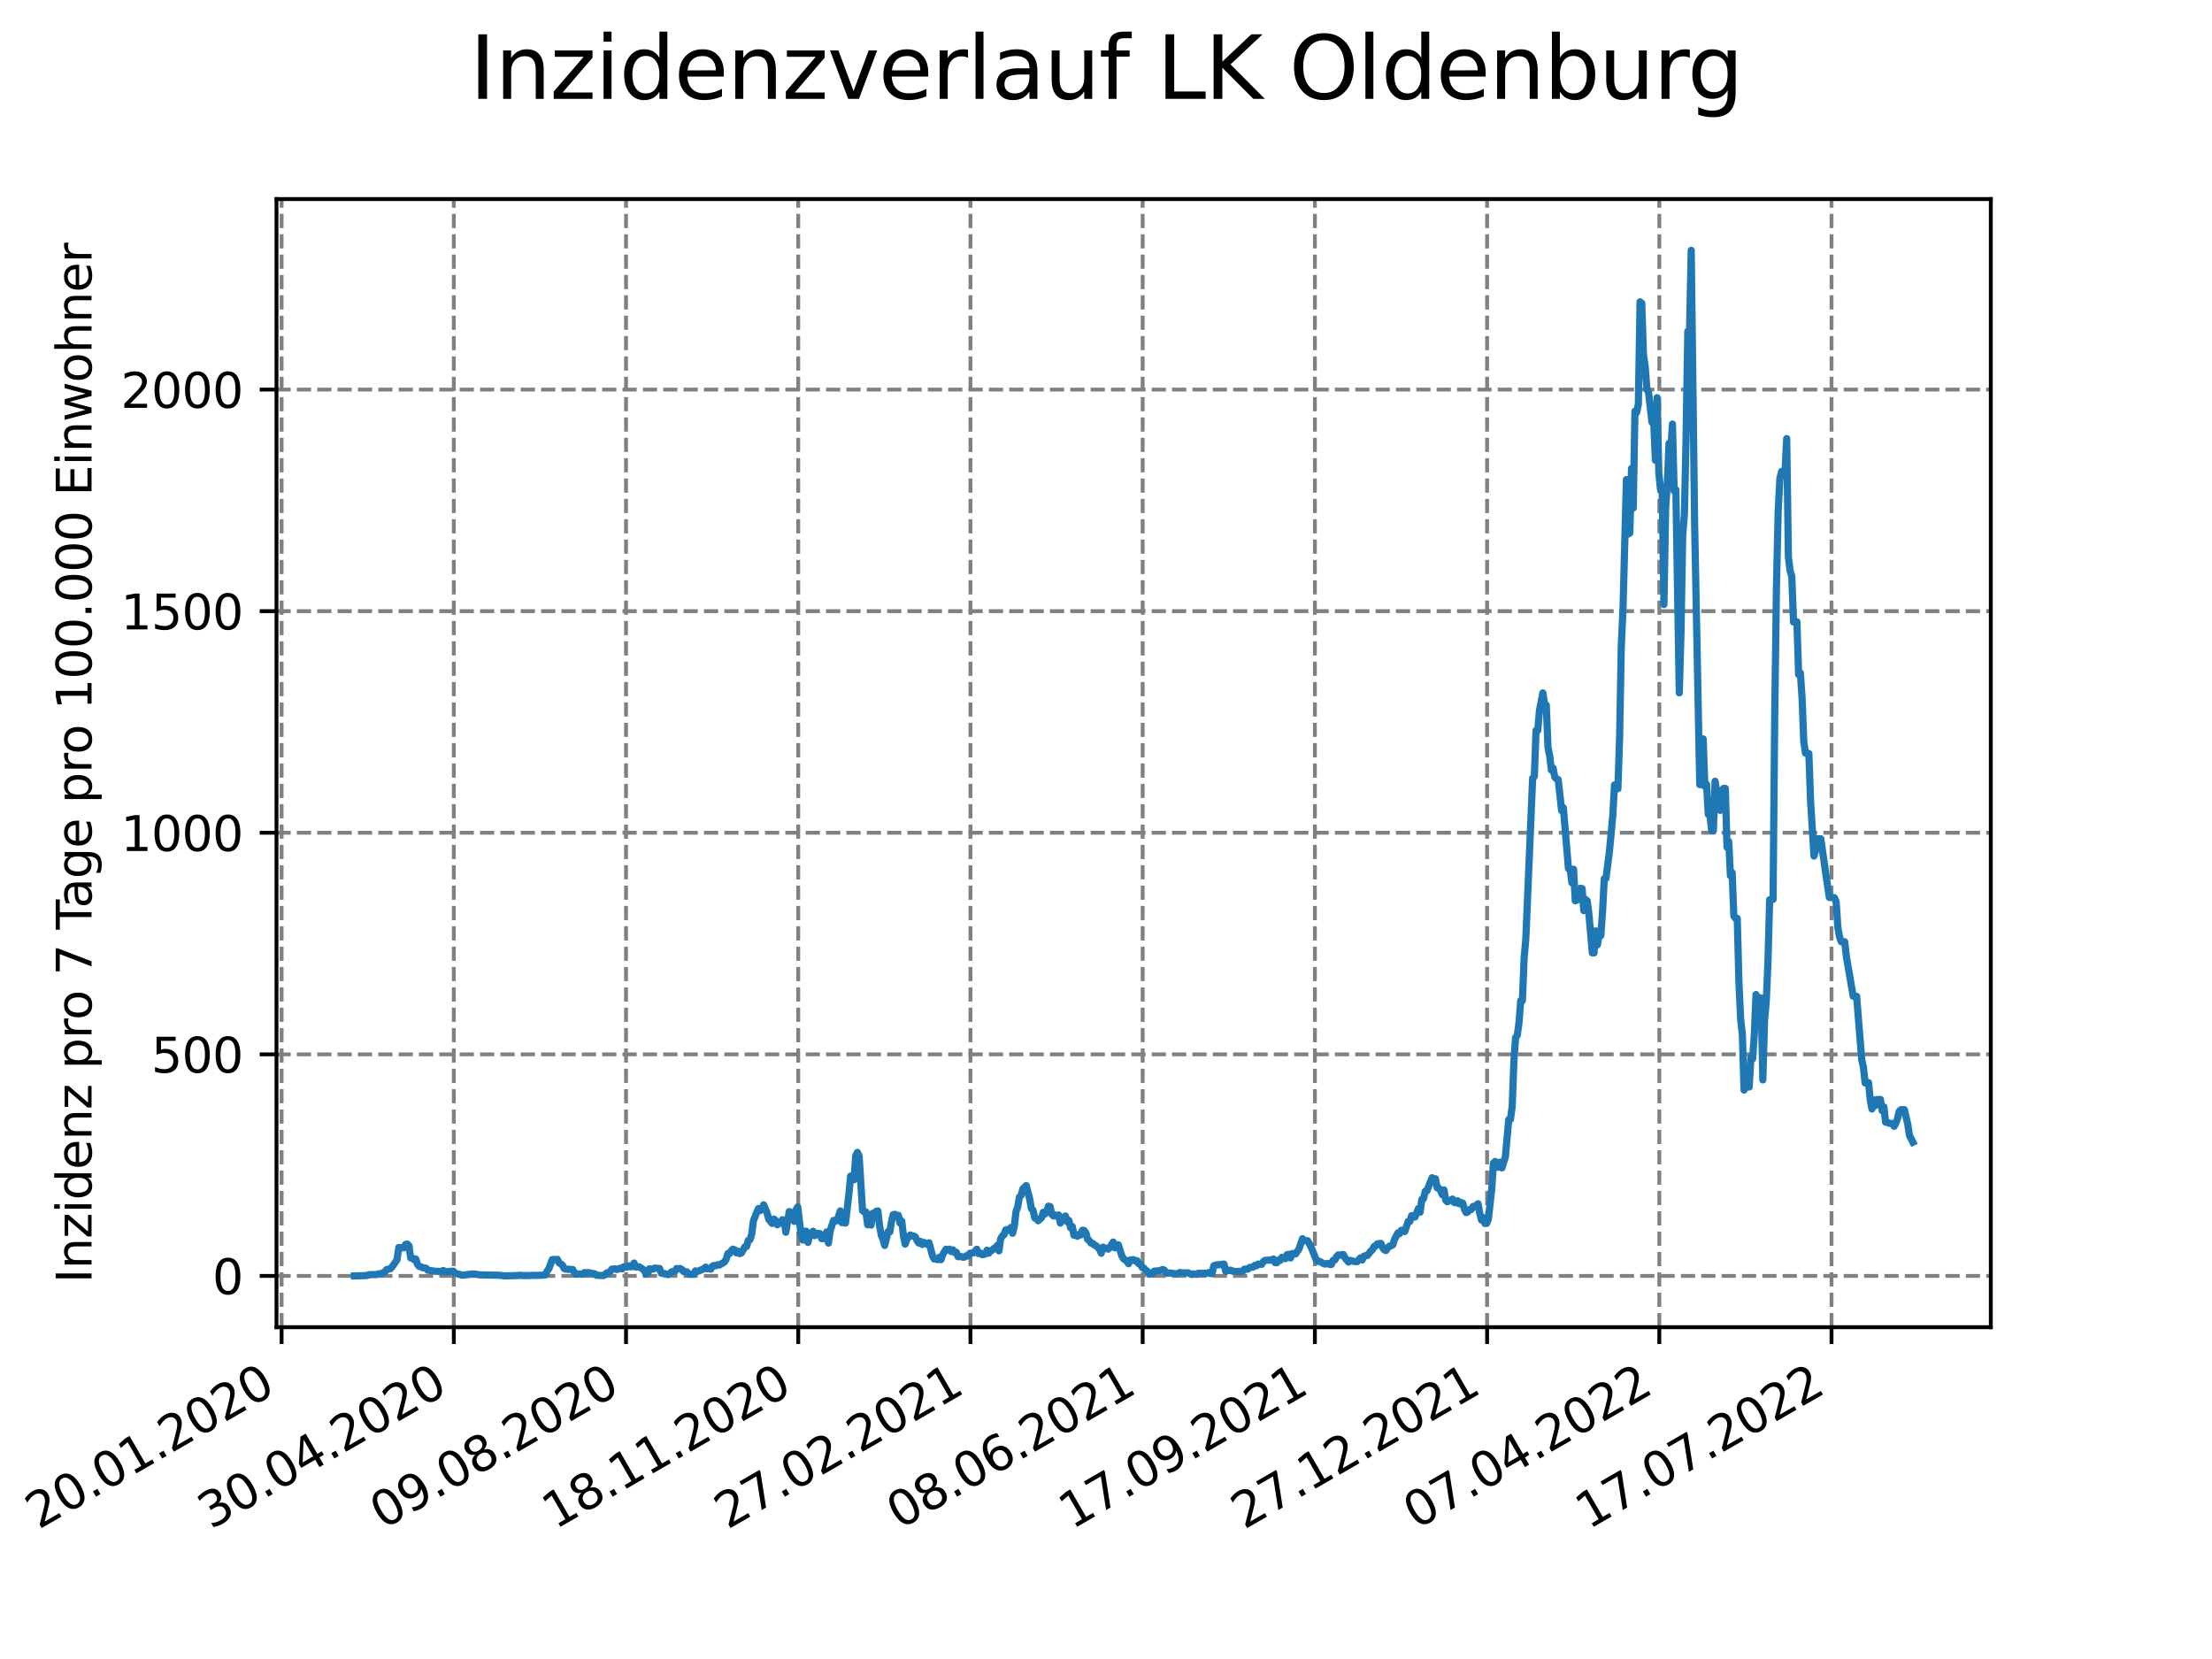 <?xml version="1.0" encoding="utf-8" standalone="no"?>
<!DOCTYPE svg PUBLIC "-//W3C//DTD SVG 1.1//EN"
  "http://www.w3.org/Graphics/SVG/1.1/DTD/svg11.dtd">
<svg xmlns:xlink="http://www.w3.org/1999/xlink" width="460.8pt" height="345.6pt" viewBox="0 0 460.8 345.6" xmlns="http://www.w3.org/2000/svg" version="1.1">
 <defs>
  <style type="text/css">*{stroke-linejoin: round; stroke-linecap: butt}</style>
 </defs>
 <g id="figure_1">
  <g id="patch_1">
   <path d="M 0 345.6 
L 460.8 345.6 
L 460.8 0 
L 0 0 
z
" style="fill: #ffffff"/>
  </g>
  <g id="axes_1">
   <g id="patch_2">
    <path d="M 57.6 276.48 
L 414.72 276.48 
L 414.72 41.472 
L 57.6 41.472 
z
" style="fill: #ffffff"/>
   </g>
   <g id="matplotlib.axis_1">
    <g id="xtick_1">
     <g id="line2d_1">
      <path d="M 58.663 276.48 
L 58.663 41.472 
" clip-path="url(#p2050a252dc)" style="fill: none; stroke-dasharray: 2.96,1.28; stroke-dashoffset: 0; stroke: #808080; stroke-width: 0.8"/>
     </g>
     <g id="line2d_2">
      <defs>
       <path id="m84d7cd50c3" d="M 0 0 
L 0 3.5 
" style="stroke: #000000; stroke-width: 0.8"/>
      </defs>
      <g>
       <use xlink:href="#m84d7cd50c3" x="58.663" y="276.48" style="stroke: #000000; stroke-width: 0.8"/>
      </g>
     </g>
     <g id="text_1">
      <!-- 20.01.2020 -->
      <g transform="translate(8.037 318.689)rotate(-30)scale(0.1 -0.1)">
       <defs>
        <path id="DejaVuSans-32" d="M 1228 531 
L 3431 531 
L 3431 0 
L 469 0 
L 469 531 
Q 828 903 1448 1529 
Q 2069 2156 2228 2338 
Q 2531 2678 2651 2914 
Q 2772 3150 2772 3378 
Q 2772 3750 2511 3984 
Q 2250 4219 1831 4219 
Q 1534 4219 1204 4116 
Q 875 4013 500 3803 
L 500 4441 
Q 881 4594 1212 4672 
Q 1544 4750 1819 4750 
Q 2544 4750 2975 4387 
Q 3406 4025 3406 3419 
Q 3406 3131 3298 2873 
Q 3191 2616 2906 2266 
Q 2828 2175 2409 1742 
Q 1991 1309 1228 531 
z
" transform="scale(0.016)"/>
        <path id="DejaVuSans-30" d="M 2034 4250 
Q 1547 4250 1301 3770 
Q 1056 3291 1056 2328 
Q 1056 1369 1301 889 
Q 1547 409 2034 409 
Q 2525 409 2770 889 
Q 3016 1369 3016 2328 
Q 3016 3291 2770 3770 
Q 2525 4250 2034 4250 
z
M 2034 4750 
Q 2819 4750 3233 4129 
Q 3647 3509 3647 2328 
Q 3647 1150 3233 529 
Q 2819 -91 2034 -91 
Q 1250 -91 836 529 
Q 422 1150 422 2328 
Q 422 3509 836 4129 
Q 1250 4750 2034 4750 
z
" transform="scale(0.016)"/>
        <path id="DejaVuSans-2e" d="M 684 794 
L 1344 794 
L 1344 0 
L 684 0 
L 684 794 
z
" transform="scale(0.016)"/>
        <path id="DejaVuSans-31" d="M 794 531 
L 1825 531 
L 1825 4091 
L 703 3866 
L 703 4441 
L 1819 4666 
L 2450 4666 
L 2450 531 
L 3481 531 
L 3481 0 
L 794 0 
L 794 531 
z
" transform="scale(0.016)"/>
       </defs>
       <use xlink:href="#DejaVuSans-32"/>
       <use xlink:href="#DejaVuSans-30" x="63.623"/>
       <use xlink:href="#DejaVuSans-2e" x="127.246"/>
       <use xlink:href="#DejaVuSans-30" x="159.033"/>
       <use xlink:href="#DejaVuSans-31" x="222.656"/>
       <use xlink:href="#DejaVuSans-2e" x="286.279"/>
       <use xlink:href="#DejaVuSans-32" x="318.066"/>
       <use xlink:href="#DejaVuSans-30" x="381.689"/>
       <use xlink:href="#DejaVuSans-32" x="445.312"/>
       <use xlink:href="#DejaVuSans-30" x="508.936"/>
      </g>
     </g>
    </g>
    <g id="xtick_2">
     <g id="line2d_3">
      <path d="M 94.538 276.48 
L 94.538 41.472 
" clip-path="url(#p2050a252dc)" style="fill: none; stroke-dasharray: 2.96,1.28; stroke-dashoffset: 0; stroke: #808080; stroke-width: 0.8"/>
     </g>
     <g id="line2d_4">
      <g>
       <use xlink:href="#m84d7cd50c3" x="94.538" y="276.48" style="stroke: #000000; stroke-width: 0.8"/>
      </g>
     </g>
     <g id="text_2">
      <!-- 30.04.2020 -->
      <g transform="translate(43.913 318.689)rotate(-30)scale(0.1 -0.1)">
       <defs>
        <path id="DejaVuSans-33" d="M 2597 2516 
Q 3050 2419 3304 2112 
Q 3559 1806 3559 1356 
Q 3559 666 3084 287 
Q 2609 -91 1734 -91 
Q 1441 -91 1130 -33 
Q 819 25 488 141 
L 488 750 
Q 750 597 1062 519 
Q 1375 441 1716 441 
Q 2309 441 2620 675 
Q 2931 909 2931 1356 
Q 2931 1769 2642 2001 
Q 2353 2234 1838 2234 
L 1294 2234 
L 1294 2753 
L 1863 2753 
Q 2328 2753 2575 2939 
Q 2822 3125 2822 3475 
Q 2822 3834 2567 4026 
Q 2313 4219 1838 4219 
Q 1578 4219 1281 4162 
Q 984 4106 628 3988 
L 628 4550 
Q 988 4650 1302 4700 
Q 1616 4750 1894 4750 
Q 2613 4750 3031 4423 
Q 3450 4097 3450 3541 
Q 3450 3153 3228 2886 
Q 3006 2619 2597 2516 
z
" transform="scale(0.016)"/>
        <path id="DejaVuSans-34" d="M 2419 4116 
L 825 1625 
L 2419 1625 
L 2419 4116 
z
M 2253 4666 
L 3047 4666 
L 3047 1625 
L 3713 1625 
L 3713 1100 
L 3047 1100 
L 3047 0 
L 2419 0 
L 2419 1100 
L 313 1100 
L 313 1709 
L 2253 4666 
z
" transform="scale(0.016)"/>
       </defs>
       <use xlink:href="#DejaVuSans-33"/>
       <use xlink:href="#DejaVuSans-30" x="63.623"/>
       <use xlink:href="#DejaVuSans-2e" x="127.246"/>
       <use xlink:href="#DejaVuSans-30" x="159.033"/>
       <use xlink:href="#DejaVuSans-34" x="222.656"/>
       <use xlink:href="#DejaVuSans-2e" x="286.279"/>
       <use xlink:href="#DejaVuSans-32" x="318.066"/>
       <use xlink:href="#DejaVuSans-30" x="381.689"/>
       <use xlink:href="#DejaVuSans-32" x="445.312"/>
       <use xlink:href="#DejaVuSans-30" x="508.936"/>
      </g>
     </g>
    </g>
    <g id="xtick_3">
     <g id="line2d_5">
      <path d="M 130.413 276.48 
L 130.413 41.472 
" clip-path="url(#p2050a252dc)" style="fill: none; stroke-dasharray: 2.96,1.28; stroke-dashoffset: 0; stroke: #808080; stroke-width: 0.8"/>
     </g>
     <g id="line2d_6">
      <g>
       <use xlink:href="#m84d7cd50c3" x="130.413" y="276.48" style="stroke: #000000; stroke-width: 0.8"/>
      </g>
     </g>
     <g id="text_3">
      <!-- 09.08.2020 -->
      <g transform="translate(79.788 318.689)rotate(-30)scale(0.1 -0.1)">
       <defs>
        <path id="DejaVuSans-39" d="M 703 97 
L 703 672 
Q 941 559 1184 500 
Q 1428 441 1663 441 
Q 2288 441 2617 861 
Q 2947 1281 2994 2138 
Q 2813 1869 2534 1725 
Q 2256 1581 1919 1581 
Q 1219 1581 811 2004 
Q 403 2428 403 3163 
Q 403 3881 828 4315 
Q 1253 4750 1959 4750 
Q 2769 4750 3195 4129 
Q 3622 3509 3622 2328 
Q 3622 1225 3098 567 
Q 2575 -91 1691 -91 
Q 1453 -91 1209 -44 
Q 966 3 703 97 
z
M 1959 2075 
Q 2384 2075 2632 2365 
Q 2881 2656 2881 3163 
Q 2881 3666 2632 3958 
Q 2384 4250 1959 4250 
Q 1534 4250 1286 3958 
Q 1038 3666 1038 3163 
Q 1038 2656 1286 2365 
Q 1534 2075 1959 2075 
z
" transform="scale(0.016)"/>
        <path id="DejaVuSans-38" d="M 2034 2216 
Q 1584 2216 1326 1975 
Q 1069 1734 1069 1313 
Q 1069 891 1326 650 
Q 1584 409 2034 409 
Q 2484 409 2743 651 
Q 3003 894 3003 1313 
Q 3003 1734 2745 1975 
Q 2488 2216 2034 2216 
z
M 1403 2484 
Q 997 2584 770 2862 
Q 544 3141 544 3541 
Q 544 4100 942 4425 
Q 1341 4750 2034 4750 
Q 2731 4750 3128 4425 
Q 3525 4100 3525 3541 
Q 3525 3141 3298 2862 
Q 3072 2584 2669 2484 
Q 3125 2378 3379 2068 
Q 3634 1759 3634 1313 
Q 3634 634 3220 271 
Q 2806 -91 2034 -91 
Q 1263 -91 848 271 
Q 434 634 434 1313 
Q 434 1759 690 2068 
Q 947 2378 1403 2484 
z
M 1172 3481 
Q 1172 3119 1398 2916 
Q 1625 2713 2034 2713 
Q 2441 2713 2670 2916 
Q 2900 3119 2900 3481 
Q 2900 3844 2670 4047 
Q 2441 4250 2034 4250 
Q 1625 4250 1398 4047 
Q 1172 3844 1172 3481 
z
" transform="scale(0.016)"/>
       </defs>
       <use xlink:href="#DejaVuSans-30"/>
       <use xlink:href="#DejaVuSans-39" x="63.623"/>
       <use xlink:href="#DejaVuSans-2e" x="127.246"/>
       <use xlink:href="#DejaVuSans-30" x="159.033"/>
       <use xlink:href="#DejaVuSans-38" x="222.656"/>
       <use xlink:href="#DejaVuSans-2e" x="286.279"/>
       <use xlink:href="#DejaVuSans-32" x="318.066"/>
       <use xlink:href="#DejaVuSans-30" x="381.689"/>
       <use xlink:href="#DejaVuSans-32" x="445.312"/>
       <use xlink:href="#DejaVuSans-30" x="508.936"/>
      </g>
     </g>
    </g>
    <g id="xtick_4">
     <g id="line2d_7">
      <path d="M 166.289 276.48 
L 166.289 41.472 
" clip-path="url(#p2050a252dc)" style="fill: none; stroke-dasharray: 2.96,1.28; stroke-dashoffset: 0; stroke: #808080; stroke-width: 0.8"/>
     </g>
     <g id="line2d_8">
      <g>
       <use xlink:href="#m84d7cd50c3" x="166.289" y="276.48" style="stroke: #000000; stroke-width: 0.8"/>
      </g>
     </g>
     <g id="text_4">
      <!-- 18.11.2020 -->
      <g transform="translate(115.664 318.689)rotate(-30)scale(0.1 -0.1)">
       <use xlink:href="#DejaVuSans-31"/>
       <use xlink:href="#DejaVuSans-38" x="63.623"/>
       <use xlink:href="#DejaVuSans-2e" x="127.246"/>
       <use xlink:href="#DejaVuSans-31" x="159.033"/>
       <use xlink:href="#DejaVuSans-31" x="222.656"/>
       <use xlink:href="#DejaVuSans-2e" x="286.279"/>
       <use xlink:href="#DejaVuSans-32" x="318.066"/>
       <use xlink:href="#DejaVuSans-30" x="381.689"/>
       <use xlink:href="#DejaVuSans-32" x="445.312"/>
       <use xlink:href="#DejaVuSans-30" x="508.936"/>
      </g>
     </g>
    </g>
    <g id="xtick_5">
     <g id="line2d_9">
      <path d="M 202.164 276.48 
L 202.164 41.472 
" clip-path="url(#p2050a252dc)" style="fill: none; stroke-dasharray: 2.96,1.28; stroke-dashoffset: 0; stroke: #808080; stroke-width: 0.8"/>
     </g>
     <g id="line2d_10">
      <g>
       <use xlink:href="#m84d7cd50c3" x="202.164" y="276.48" style="stroke: #000000; stroke-width: 0.8"/>
      </g>
     </g>
     <g id="text_5">
      <!-- 27.02.2021 -->
      <g transform="translate(151.539 318.689)rotate(-30)scale(0.1 -0.1)">
       <defs>
        <path id="DejaVuSans-37" d="M 525 4666 
L 3525 4666 
L 3525 4397 
L 1831 0 
L 1172 0 
L 2766 4134 
L 525 4134 
L 525 4666 
z
" transform="scale(0.016)"/>
       </defs>
       <use xlink:href="#DejaVuSans-32"/>
       <use xlink:href="#DejaVuSans-37" x="63.623"/>
       <use xlink:href="#DejaVuSans-2e" x="127.246"/>
       <use xlink:href="#DejaVuSans-30" x="159.033"/>
       <use xlink:href="#DejaVuSans-32" x="222.656"/>
       <use xlink:href="#DejaVuSans-2e" x="286.279"/>
       <use xlink:href="#DejaVuSans-32" x="318.066"/>
       <use xlink:href="#DejaVuSans-30" x="381.689"/>
       <use xlink:href="#DejaVuSans-32" x="445.312"/>
       <use xlink:href="#DejaVuSans-31" x="508.936"/>
      </g>
     </g>
    </g>
    <g id="xtick_6">
     <g id="line2d_11">
      <path d="M 238.04 276.48 
L 238.04 41.472 
" clip-path="url(#p2050a252dc)" style="fill: none; stroke-dasharray: 2.96,1.28; stroke-dashoffset: 0; stroke: #808080; stroke-width: 0.8"/>
     </g>
     <g id="line2d_12">
      <g>
       <use xlink:href="#m84d7cd50c3" x="238.04" y="276.48" style="stroke: #000000; stroke-width: 0.8"/>
      </g>
     </g>
     <g id="text_6">
      <!-- 08.06.2021 -->
      <g transform="translate(187.414 318.689)rotate(-30)scale(0.1 -0.1)">
       <defs>
        <path id="DejaVuSans-36" d="M 2113 2584 
Q 1688 2584 1439 2293 
Q 1191 2003 1191 1497 
Q 1191 994 1439 701 
Q 1688 409 2113 409 
Q 2538 409 2786 701 
Q 3034 994 3034 1497 
Q 3034 2003 2786 2293 
Q 2538 2584 2113 2584 
z
M 3366 4563 
L 3366 3988 
Q 3128 4100 2886 4159 
Q 2644 4219 2406 4219 
Q 1781 4219 1451 3797 
Q 1122 3375 1075 2522 
Q 1259 2794 1537 2939 
Q 1816 3084 2150 3084 
Q 2853 3084 3261 2657 
Q 3669 2231 3669 1497 
Q 3669 778 3244 343 
Q 2819 -91 2113 -91 
Q 1303 -91 875 529 
Q 447 1150 447 2328 
Q 447 3434 972 4092 
Q 1497 4750 2381 4750 
Q 2619 4750 2861 4703 
Q 3103 4656 3366 4563 
z
" transform="scale(0.016)"/>
       </defs>
       <use xlink:href="#DejaVuSans-30"/>
       <use xlink:href="#DejaVuSans-38" x="63.623"/>
       <use xlink:href="#DejaVuSans-2e" x="127.246"/>
       <use xlink:href="#DejaVuSans-30" x="159.033"/>
       <use xlink:href="#DejaVuSans-36" x="222.656"/>
       <use xlink:href="#DejaVuSans-2e" x="286.279"/>
       <use xlink:href="#DejaVuSans-32" x="318.066"/>
       <use xlink:href="#DejaVuSans-30" x="381.689"/>
       <use xlink:href="#DejaVuSans-32" x="445.312"/>
       <use xlink:href="#DejaVuSans-31" x="508.936"/>
      </g>
     </g>
    </g>
    <g id="xtick_7">
     <g id="line2d_13">
      <path d="M 273.915 276.48 
L 273.915 41.472 
" clip-path="url(#p2050a252dc)" style="fill: none; stroke-dasharray: 2.96,1.28; stroke-dashoffset: 0; stroke: #808080; stroke-width: 0.8"/>
     </g>
     <g id="line2d_14">
      <g>
       <use xlink:href="#m84d7cd50c3" x="273.915" y="276.48" style="stroke: #000000; stroke-width: 0.8"/>
      </g>
     </g>
     <g id="text_7">
      <!-- 17.09.2021 -->
      <g transform="translate(223.29 318.689)rotate(-30)scale(0.1 -0.1)">
       <use xlink:href="#DejaVuSans-31"/>
       <use xlink:href="#DejaVuSans-37" x="63.623"/>
       <use xlink:href="#DejaVuSans-2e" x="127.246"/>
       <use xlink:href="#DejaVuSans-30" x="159.033"/>
       <use xlink:href="#DejaVuSans-39" x="222.656"/>
       <use xlink:href="#DejaVuSans-2e" x="286.279"/>
       <use xlink:href="#DejaVuSans-32" x="318.066"/>
       <use xlink:href="#DejaVuSans-30" x="381.689"/>
       <use xlink:href="#DejaVuSans-32" x="445.312"/>
       <use xlink:href="#DejaVuSans-31" x="508.936"/>
      </g>
     </g>
    </g>
    <g id="xtick_8">
     <g id="line2d_15">
      <path d="M 309.79 276.48 
L 309.79 41.472 
" clip-path="url(#p2050a252dc)" style="fill: none; stroke-dasharray: 2.96,1.28; stroke-dashoffset: 0; stroke: #808080; stroke-width: 0.8"/>
     </g>
     <g id="line2d_16">
      <g>
       <use xlink:href="#m84d7cd50c3" x="309.79" y="276.48" style="stroke: #000000; stroke-width: 0.8"/>
      </g>
     </g>
     <g id="text_8">
      <!-- 27.12.2021 -->
      <g transform="translate(259.165 318.689)rotate(-30)scale(0.1 -0.1)">
       <use xlink:href="#DejaVuSans-32"/>
       <use xlink:href="#DejaVuSans-37" x="63.623"/>
       <use xlink:href="#DejaVuSans-2e" x="127.246"/>
       <use xlink:href="#DejaVuSans-31" x="159.033"/>
       <use xlink:href="#DejaVuSans-32" x="222.656"/>
       <use xlink:href="#DejaVuSans-2e" x="286.279"/>
       <use xlink:href="#DejaVuSans-32" x="318.066"/>
       <use xlink:href="#DejaVuSans-30" x="381.689"/>
       <use xlink:href="#DejaVuSans-32" x="445.312"/>
       <use xlink:href="#DejaVuSans-31" x="508.936"/>
      </g>
     </g>
    </g>
    <g id="xtick_9">
     <g id="line2d_17">
      <path d="M 345.666 276.48 
L 345.666 41.472 
" clip-path="url(#p2050a252dc)" style="fill: none; stroke-dasharray: 2.96,1.28; stroke-dashoffset: 0; stroke: #808080; stroke-width: 0.8"/>
     </g>
     <g id="line2d_18">
      <g>
       <use xlink:href="#m84d7cd50c3" x="345.666" y="276.48" style="stroke: #000000; stroke-width: 0.8"/>
      </g>
     </g>
     <g id="text_9">
      <!-- 07.04.2022 -->
      <g transform="translate(295.041 318.689)rotate(-30)scale(0.1 -0.1)">
       <use xlink:href="#DejaVuSans-30"/>
       <use xlink:href="#DejaVuSans-37" x="63.623"/>
       <use xlink:href="#DejaVuSans-2e" x="127.246"/>
       <use xlink:href="#DejaVuSans-30" x="159.033"/>
       <use xlink:href="#DejaVuSans-34" x="222.656"/>
       <use xlink:href="#DejaVuSans-2e" x="286.279"/>
       <use xlink:href="#DejaVuSans-32" x="318.066"/>
       <use xlink:href="#DejaVuSans-30" x="381.689"/>
       <use xlink:href="#DejaVuSans-32" x="445.312"/>
       <use xlink:href="#DejaVuSans-32" x="508.936"/>
      </g>
     </g>
    </g>
    <g id="xtick_10">
     <g id="line2d_19">
      <path d="M 381.541 276.48 
L 381.541 41.472 
" clip-path="url(#p2050a252dc)" style="fill: none; stroke-dasharray: 2.96,1.28; stroke-dashoffset: 0; stroke: #808080; stroke-width: 0.8"/>
     </g>
     <g id="line2d_20">
      <g>
       <use xlink:href="#m84d7cd50c3" x="381.541" y="276.48" style="stroke: #000000; stroke-width: 0.8"/>
      </g>
     </g>
     <g id="text_10">
      <!-- 17.07.2022 -->
      <g transform="translate(330.916 318.689)rotate(-30)scale(0.1 -0.1)">
       <use xlink:href="#DejaVuSans-31"/>
       <use xlink:href="#DejaVuSans-37" x="63.623"/>
       <use xlink:href="#DejaVuSans-2e" x="127.246"/>
       <use xlink:href="#DejaVuSans-30" x="159.033"/>
       <use xlink:href="#DejaVuSans-37" x="222.656"/>
       <use xlink:href="#DejaVuSans-2e" x="286.279"/>
       <use xlink:href="#DejaVuSans-32" x="318.066"/>
       <use xlink:href="#DejaVuSans-30" x="381.689"/>
       <use xlink:href="#DejaVuSans-32" x="445.312"/>
       <use xlink:href="#DejaVuSans-32" x="508.936"/>
      </g>
     </g>
    </g>
   </g>
   <g id="matplotlib.axis_2">
    <g id="ytick_1">
     <g id="line2d_21">
      <path d="M 57.6 265.798 
L 414.72 265.798 
" clip-path="url(#p2050a252dc)" style="fill: none; stroke-dasharray: 2.96,1.28; stroke-dashoffset: 0; stroke: #808080; stroke-width: 0.8"/>
     </g>
     <g id="line2d_22">
      <defs>
       <path id="m04fec3faa3" d="M 0 0 
L -3.5 0 
" style="stroke: #000000; stroke-width: 0.8"/>
      </defs>
      <g>
       <use xlink:href="#m04fec3faa3" x="57.6" y="265.798" style="stroke: #000000; stroke-width: 0.8"/>
      </g>
     </g>
     <g id="text_11">
      <!-- 0 -->
      <g transform="translate(44.237 269.597)scale(0.1 -0.1)">
       <use xlink:href="#DejaVuSans-30"/>
      </g>
     </g>
    </g>
    <g id="ytick_2">
     <g id="line2d_23">
      <path d="M 57.6 219.638 
L 414.72 219.638 
" clip-path="url(#p2050a252dc)" style="fill: none; stroke-dasharray: 2.96,1.28; stroke-dashoffset: 0; stroke: #808080; stroke-width: 0.8"/>
     </g>
     <g id="line2d_24">
      <g>
       <use xlink:href="#m04fec3faa3" x="57.6" y="219.638" style="stroke: #000000; stroke-width: 0.8"/>
      </g>
     </g>
     <g id="text_12">
      <!-- 500 -->
      <g transform="translate(31.512 223.437)scale(0.1 -0.1)">
       <defs>
        <path id="DejaVuSans-35" d="M 691 4666 
L 3169 4666 
L 3169 4134 
L 1269 4134 
L 1269 2991 
Q 1406 3038 1543 3061 
Q 1681 3084 1819 3084 
Q 2600 3084 3056 2656 
Q 3513 2228 3513 1497 
Q 3513 744 3044 326 
Q 2575 -91 1722 -91 
Q 1428 -91 1123 -41 
Q 819 9 494 109 
L 494 744 
Q 775 591 1075 516 
Q 1375 441 1709 441 
Q 2250 441 2565 725 
Q 2881 1009 2881 1497 
Q 2881 1984 2565 2268 
Q 2250 2553 1709 2553 
Q 1456 2553 1204 2497 
Q 953 2441 691 2322 
L 691 4666 
z
" transform="scale(0.016)"/>
       </defs>
       <use xlink:href="#DejaVuSans-35"/>
       <use xlink:href="#DejaVuSans-30" x="63.623"/>
       <use xlink:href="#DejaVuSans-30" x="127.246"/>
      </g>
     </g>
    </g>
    <g id="ytick_3">
     <g id="line2d_25">
      <path d="M 57.6 173.478 
L 414.72 173.478 
" clip-path="url(#p2050a252dc)" style="fill: none; stroke-dasharray: 2.96,1.28; stroke-dashoffset: 0; stroke: #808080; stroke-width: 0.8"/>
     </g>
     <g id="line2d_26">
      <g>
       <use xlink:href="#m04fec3faa3" x="57.6" y="173.478" style="stroke: #000000; stroke-width: 0.8"/>
      </g>
     </g>
     <g id="text_13">
      <!-- 1000 -->
      <g transform="translate(25.15 177.277)scale(0.1 -0.1)">
       <use xlink:href="#DejaVuSans-31"/>
       <use xlink:href="#DejaVuSans-30" x="63.623"/>
       <use xlink:href="#DejaVuSans-30" x="127.246"/>
       <use xlink:href="#DejaVuSans-30" x="190.869"/>
      </g>
     </g>
    </g>
    <g id="ytick_4">
     <g id="line2d_27">
      <path d="M 57.6 127.317 
L 414.72 127.317 
" clip-path="url(#p2050a252dc)" style="fill: none; stroke-dasharray: 2.96,1.28; stroke-dashoffset: 0; stroke: #808080; stroke-width: 0.8"/>
     </g>
     <g id="line2d_28">
      <g>
       <use xlink:href="#m04fec3faa3" x="57.6" y="127.317" style="stroke: #000000; stroke-width: 0.8"/>
      </g>
     </g>
     <g id="text_14">
      <!-- 1500 -->
      <g transform="translate(25.15 131.117)scale(0.1 -0.1)">
       <use xlink:href="#DejaVuSans-31"/>
       <use xlink:href="#DejaVuSans-35" x="63.623"/>
       <use xlink:href="#DejaVuSans-30" x="127.246"/>
       <use xlink:href="#DejaVuSans-30" x="190.869"/>
      </g>
     </g>
    </g>
    <g id="ytick_5">
     <g id="line2d_29">
      <path d="M 57.6 81.157 
L 414.72 81.157 
" clip-path="url(#p2050a252dc)" style="fill: none; stroke-dasharray: 2.96,1.28; stroke-dashoffset: 0; stroke: #808080; stroke-width: 0.8"/>
     </g>
     <g id="line2d_30">
      <g>
       <use xlink:href="#m04fec3faa3" x="57.6" y="81.157" style="stroke: #000000; stroke-width: 0.8"/>
      </g>
     </g>
     <g id="text_15">
      <!-- 2000 -->
      <g transform="translate(25.15 84.956)scale(0.1 -0.1)">
       <use xlink:href="#DejaVuSans-32"/>
       <use xlink:href="#DejaVuSans-30" x="63.623"/>
       <use xlink:href="#DejaVuSans-30" x="127.246"/>
       <use xlink:href="#DejaVuSans-30" x="190.869"/>
      </g>
     </g>
    </g>
    <g id="text_16">
     <!-- Inzidenz pro 7 Tage pro 100.000 Einwohner -->
     <g transform="translate(19.07 267.301)rotate(-90)scale(0.1 -0.1)">
      <defs>
       <path id="DejaVuSans-49" d="M 628 4666 
L 1259 4666 
L 1259 0 
L 628 0 
L 628 4666 
z
" transform="scale(0.016)"/>
       <path id="DejaVuSans-6e" d="M 3513 2113 
L 3513 0 
L 2938 0 
L 2938 2094 
Q 2938 2591 2744 2837 
Q 2550 3084 2163 3084 
Q 1697 3084 1428 2787 
Q 1159 2491 1159 1978 
L 1159 0 
L 581 0 
L 581 3500 
L 1159 3500 
L 1159 2956 
Q 1366 3272 1645 3428 
Q 1925 3584 2291 3584 
Q 2894 3584 3203 3211 
Q 3513 2838 3513 2113 
z
" transform="scale(0.016)"/>
       <path id="DejaVuSans-7a" d="M 353 3500 
L 3084 3500 
L 3084 2975 
L 922 459 
L 3084 459 
L 3084 0 
L 275 0 
L 275 525 
L 2438 3041 
L 353 3041 
L 353 3500 
z
" transform="scale(0.016)"/>
       <path id="DejaVuSans-69" d="M 603 3500 
L 1178 3500 
L 1178 0 
L 603 0 
L 603 3500 
z
M 603 4863 
L 1178 4863 
L 1178 4134 
L 603 4134 
L 603 4863 
z
" transform="scale(0.016)"/>
       <path id="DejaVuSans-64" d="M 2906 2969 
L 2906 4863 
L 3481 4863 
L 3481 0 
L 2906 0 
L 2906 525 
Q 2725 213 2448 61 
Q 2172 -91 1784 -91 
Q 1150 -91 751 415 
Q 353 922 353 1747 
Q 353 2572 751 3078 
Q 1150 3584 1784 3584 
Q 2172 3584 2448 3432 
Q 2725 3281 2906 2969 
z
M 947 1747 
Q 947 1113 1208 752 
Q 1469 391 1925 391 
Q 2381 391 2643 752 
Q 2906 1113 2906 1747 
Q 2906 2381 2643 2742 
Q 2381 3103 1925 3103 
Q 1469 3103 1208 2742 
Q 947 2381 947 1747 
z
" transform="scale(0.016)"/>
       <path id="DejaVuSans-65" d="M 3597 1894 
L 3597 1613 
L 953 1613 
Q 991 1019 1311 708 
Q 1631 397 2203 397 
Q 2534 397 2845 478 
Q 3156 559 3463 722 
L 3463 178 
Q 3153 47 2828 -22 
Q 2503 -91 2169 -91 
Q 1331 -91 842 396 
Q 353 884 353 1716 
Q 353 2575 817 3079 
Q 1281 3584 2069 3584 
Q 2775 3584 3186 3129 
Q 3597 2675 3597 1894 
z
M 3022 2063 
Q 3016 2534 2758 2815 
Q 2500 3097 2075 3097 
Q 1594 3097 1305 2825 
Q 1016 2553 972 2059 
L 3022 2063 
z
" transform="scale(0.016)"/>
       <path id="DejaVuSans-20" transform="scale(0.016)"/>
       <path id="DejaVuSans-70" d="M 1159 525 
L 1159 -1331 
L 581 -1331 
L 581 3500 
L 1159 3500 
L 1159 2969 
Q 1341 3281 1617 3432 
Q 1894 3584 2278 3584 
Q 2916 3584 3314 3078 
Q 3713 2572 3713 1747 
Q 3713 922 3314 415 
Q 2916 -91 2278 -91 
Q 1894 -91 1617 61 
Q 1341 213 1159 525 
z
M 3116 1747 
Q 3116 2381 2855 2742 
Q 2594 3103 2138 3103 
Q 1681 3103 1420 2742 
Q 1159 2381 1159 1747 
Q 1159 1113 1420 752 
Q 1681 391 2138 391 
Q 2594 391 2855 752 
Q 3116 1113 3116 1747 
z
" transform="scale(0.016)"/>
       <path id="DejaVuSans-72" d="M 2631 2963 
Q 2534 3019 2420 3045 
Q 2306 3072 2169 3072 
Q 1681 3072 1420 2755 
Q 1159 2438 1159 1844 
L 1159 0 
L 581 0 
L 581 3500 
L 1159 3500 
L 1159 2956 
Q 1341 3275 1631 3429 
Q 1922 3584 2338 3584 
Q 2397 3584 2469 3576 
Q 2541 3569 2628 3553 
L 2631 2963 
z
" transform="scale(0.016)"/>
       <path id="DejaVuSans-6f" d="M 1959 3097 
Q 1497 3097 1228 2736 
Q 959 2375 959 1747 
Q 959 1119 1226 758 
Q 1494 397 1959 397 
Q 2419 397 2687 759 
Q 2956 1122 2956 1747 
Q 2956 2369 2687 2733 
Q 2419 3097 1959 3097 
z
M 1959 3584 
Q 2709 3584 3137 3096 
Q 3566 2609 3566 1747 
Q 3566 888 3137 398 
Q 2709 -91 1959 -91 
Q 1206 -91 779 398 
Q 353 888 353 1747 
Q 353 2609 779 3096 
Q 1206 3584 1959 3584 
z
" transform="scale(0.016)"/>
       <path id="DejaVuSans-54" d="M -19 4666 
L 3928 4666 
L 3928 4134 
L 2272 4134 
L 2272 0 
L 1638 0 
L 1638 4134 
L -19 4134 
L -19 4666 
z
" transform="scale(0.016)"/>
       <path id="DejaVuSans-61" d="M 2194 1759 
Q 1497 1759 1228 1600 
Q 959 1441 959 1056 
Q 959 750 1161 570 
Q 1363 391 1709 391 
Q 2188 391 2477 730 
Q 2766 1069 2766 1631 
L 2766 1759 
L 2194 1759 
z
M 3341 1997 
L 3341 0 
L 2766 0 
L 2766 531 
Q 2569 213 2275 61 
Q 1981 -91 1556 -91 
Q 1019 -91 701 211 
Q 384 513 384 1019 
Q 384 1609 779 1909 
Q 1175 2209 1959 2209 
L 2766 2209 
L 2766 2266 
Q 2766 2663 2505 2880 
Q 2244 3097 1772 3097 
Q 1472 3097 1187 3025 
Q 903 2953 641 2809 
L 641 3341 
Q 956 3463 1253 3523 
Q 1550 3584 1831 3584 
Q 2591 3584 2966 3190 
Q 3341 2797 3341 1997 
z
" transform="scale(0.016)"/>
       <path id="DejaVuSans-67" d="M 2906 1791 
Q 2906 2416 2648 2759 
Q 2391 3103 1925 3103 
Q 1463 3103 1205 2759 
Q 947 2416 947 1791 
Q 947 1169 1205 825 
Q 1463 481 1925 481 
Q 2391 481 2648 825 
Q 2906 1169 2906 1791 
z
M 3481 434 
Q 3481 -459 3084 -895 
Q 2688 -1331 1869 -1331 
Q 1566 -1331 1297 -1286 
Q 1028 -1241 775 -1147 
L 775 -588 
Q 1028 -725 1275 -790 
Q 1522 -856 1778 -856 
Q 2344 -856 2625 -561 
Q 2906 -266 2906 331 
L 2906 616 
Q 2728 306 2450 153 
Q 2172 0 1784 0 
Q 1141 0 747 490 
Q 353 981 353 1791 
Q 353 2603 747 3093 
Q 1141 3584 1784 3584 
Q 2172 3584 2450 3431 
Q 2728 3278 2906 2969 
L 2906 3500 
L 3481 3500 
L 3481 434 
z
" transform="scale(0.016)"/>
       <path id="DejaVuSans-45" d="M 628 4666 
L 3578 4666 
L 3578 4134 
L 1259 4134 
L 1259 2753 
L 3481 2753 
L 3481 2222 
L 1259 2222 
L 1259 531 
L 3634 531 
L 3634 0 
L 628 0 
L 628 4666 
z
" transform="scale(0.016)"/>
       <path id="DejaVuSans-77" d="M 269 3500 
L 844 3500 
L 1563 769 
L 2278 3500 
L 2956 3500 
L 3675 769 
L 4391 3500 
L 4966 3500 
L 4050 0 
L 3372 0 
L 2619 2869 
L 1863 0 
L 1184 0 
L 269 3500 
z
" transform="scale(0.016)"/>
       <path id="DejaVuSans-68" d="M 3513 2113 
L 3513 0 
L 2938 0 
L 2938 2094 
Q 2938 2591 2744 2837 
Q 2550 3084 2163 3084 
Q 1697 3084 1428 2787 
Q 1159 2491 1159 1978 
L 1159 0 
L 581 0 
L 581 4863 
L 1159 4863 
L 1159 2956 
Q 1366 3272 1645 3428 
Q 1925 3584 2291 3584 
Q 2894 3584 3203 3211 
Q 3513 2838 3513 2113 
z
" transform="scale(0.016)"/>
      </defs>
      <use xlink:href="#DejaVuSans-49"/>
      <use xlink:href="#DejaVuSans-6e" x="29.492"/>
      <use xlink:href="#DejaVuSans-7a" x="92.871"/>
      <use xlink:href="#DejaVuSans-69" x="145.361"/>
      <use xlink:href="#DejaVuSans-64" x="173.145"/>
      <use xlink:href="#DejaVuSans-65" x="236.621"/>
      <use xlink:href="#DejaVuSans-6e" x="298.145"/>
      <use xlink:href="#DejaVuSans-7a" x="361.523"/>
      <use xlink:href="#DejaVuSans-20" x="414.014"/>
      <use xlink:href="#DejaVuSans-70" x="445.801"/>
      <use xlink:href="#DejaVuSans-72" x="509.277"/>
      <use xlink:href="#DejaVuSans-6f" x="548.141"/>
      <use xlink:href="#DejaVuSans-20" x="609.322"/>
      <use xlink:href="#DejaVuSans-37" x="641.109"/>
      <use xlink:href="#DejaVuSans-20" x="704.732"/>
      <use xlink:href="#DejaVuSans-54" x="736.52"/>
      <use xlink:href="#DejaVuSans-61" x="781.104"/>
      <use xlink:href="#DejaVuSans-67" x="842.383"/>
      <use xlink:href="#DejaVuSans-65" x="905.859"/>
      <use xlink:href="#DejaVuSans-20" x="967.383"/>
      <use xlink:href="#DejaVuSans-70" x="999.17"/>
      <use xlink:href="#DejaVuSans-72" x="1062.646"/>
      <use xlink:href="#DejaVuSans-6f" x="1101.51"/>
      <use xlink:href="#DejaVuSans-20" x="1162.691"/>
      <use xlink:href="#DejaVuSans-31" x="1194.479"/>
      <use xlink:href="#DejaVuSans-30" x="1258.102"/>
      <use xlink:href="#DejaVuSans-30" x="1321.725"/>
      <use xlink:href="#DejaVuSans-2e" x="1385.348"/>
      <use xlink:href="#DejaVuSans-30" x="1417.135"/>
      <use xlink:href="#DejaVuSans-30" x="1480.758"/>
      <use xlink:href="#DejaVuSans-30" x="1544.381"/>
      <use xlink:href="#DejaVuSans-20" x="1608.004"/>
      <use xlink:href="#DejaVuSans-45" x="1639.791"/>
      <use xlink:href="#DejaVuSans-69" x="1702.975"/>
      <use xlink:href="#DejaVuSans-6e" x="1730.758"/>
      <use xlink:href="#DejaVuSans-77" x="1794.137"/>
      <use xlink:href="#DejaVuSans-6f" x="1875.924"/>
      <use xlink:href="#DejaVuSans-68" x="1937.105"/>
      <use xlink:href="#DejaVuSans-6e" x="2000.484"/>
      <use xlink:href="#DejaVuSans-65" x="2063.863"/>
      <use xlink:href="#DejaVuSans-72" x="2125.387"/>
     </g>
    </g>
   </g>
   <g id="line2d_31">
    <path d="M 73.833 265.798 
L 76.319 265.727 
L 77.03 265.516 
L 78.45 265.516 
L 78.806 265.375 
L 79.516 265.304 
L 80.226 264.881 
L 80.582 264.458 
L 81.292 264.317 
L 81.647 263.964 
L 82.713 262.412 
L 83.068 259.873 
L 84.134 259.944 
L 84.489 259.238 
L 84.844 259.168 
L 85.199 259.52 
L 85.554 262.06 
L 85.91 262.06 
L 86.265 262.412 
L 86.62 262.271 
L 86.975 263.4 
L 87.33 263.823 
L 87.686 263.893 
L 88.041 264.105 
L 88.751 264.176 
L 89.106 264.599 
L 90.527 264.81 
L 91.948 264.881 
L 92.303 264.669 
L 93.014 264.951 
L 94.079 264.81 
L 94.434 264.81 
L 94.79 265.234 
L 95.855 265.516 
L 96.21 265.657 
L 96.921 265.586 
L 98.342 265.375 
L 99.052 265.445 
L 100.118 265.586 
L 104.025 265.657 
L 105.09 265.798 
L 107.577 265.727 
L 108.287 265.657 
L 108.998 265.727 
L 112.905 265.657 
L 113.615 265.586 
L 113.971 264.81 
L 114.326 264.317 
L 115.036 262.412 
L 115.391 262.342 
L 115.747 262.412 
L 116.102 262.342 
L 116.457 263.047 
L 117.167 263.541 
L 117.523 264.246 
L 117.878 264.387 
L 119.299 264.458 
L 119.654 265.092 
L 120.009 265.445 
L 120.719 265.375 
L 121.075 265.445 
L 121.43 265.375 
L 121.785 265.092 
L 122.14 265.163 
L 122.495 265.092 
L 123.916 265.375 
L 124.271 265.657 
L 125.692 265.727 
L 126.047 265.516 
L 126.403 265.163 
L 126.758 265.163 
L 127.113 264.881 
L 127.468 264.387 
L 128.179 264.317 
L 128.534 264.458 
L 129.244 264.176 
L 129.599 264.317 
L 129.955 263.893 
L 130.665 263.964 
L 131.02 263.682 
L 131.375 263.893 
L 131.731 263.823 
L 132.086 263.118 
L 132.441 263.964 
L 133.151 263.893 
L 134.217 264.599 
L 134.572 265.445 
L 134.927 265.304 
L 135.283 264.317 
L 135.993 264.387 
L 136.348 264.176 
L 137.414 264.246 
L 137.769 265.234 
L 138.479 265.304 
L 139.19 265.516 
L 139.545 265.304 
L 139.9 264.951 
L 140.611 264.81 
L 140.966 264.246 
L 141.321 264.317 
L 141.676 264.246 
L 142.031 264.458 
L 142.387 264.881 
L 143.097 264.951 
L 143.452 265.445 
L 144.518 265.445 
L 144.873 264.74 
L 145.228 264.881 
L 146.649 264.317 
L 147.004 263.964 
L 147.36 264.317 
L 147.715 264.246 
L 148.07 264.387 
L 148.425 263.752 
L 148.78 263.611 
L 149.136 263.682 
L 149.491 263.47 
L 149.846 263.541 
L 150.912 262.906 
L 151.267 262.342 
L 151.622 261.143 
L 151.977 261.143 
L 152.332 260.578 
L 152.688 260.226 
L 153.043 260.367 
L 153.398 261.002 
L 153.753 260.649 
L 154.108 261.143 
L 154.464 261.002 
L 155.174 259.732 
L 155.529 259.661 
L 155.884 258.392 
L 156.24 258.251 
L 156.595 257.122 
L 156.95 254.301 
L 157.66 252.538 
L 158.016 251.762 
L 158.371 252.185 
L 158.726 251.832 
L 159.081 250.986 
L 159.792 252.679 
L 160.147 254.019 
L 160.857 254.865 
L 161.212 253.948 
L 161.568 254.23 
L 161.923 255.147 
L 162.278 254.865 
L 162.633 254.795 
L 162.988 254.089 
L 163.344 254.23 
L 163.699 256.699 
L 164.409 252.397 
L 164.764 252.538 
L 165.12 253.314 
L 165.475 254.442 
L 165.83 252.044 
L 166.185 251.409 
L 166.896 257.404 
L 167.251 258.321 
L 167.606 256.487 
L 167.961 256.487 
L 168.316 258.815 
L 168.672 257.334 
L 169.027 257.193 
L 169.382 256.487 
L 169.737 257.404 
L 170.092 256.911 
L 170.803 256.981 
L 171.158 258.039 
L 171.513 258.039 
L 171.868 257.687 
L 172.224 256.629 
L 172.579 258.956 
L 172.934 256.417 
L 173.644 254.23 
L 174 254.372 
L 174.355 254.301 
L 175.065 252.256 
L 175.42 254.724 
L 175.776 254.301 
L 176.131 254.795 
L 176.841 248.799 
L 177.196 244.991 
L 177.552 245.696 
L 177.907 245.767 
L 178.262 240.759 
L 178.617 240.053 
L 178.972 240.829 
L 179.683 252.185 
L 180.038 252.467 
L 180.393 252.467 
L 180.749 255.147 
L 181.104 253.878 
L 181.459 255.218 
L 181.814 252.749 
L 182.169 252.749 
L 182.525 252.326 
L 182.88 252.256 
L 183.235 255.43 
L 183.59 257.334 
L 183.945 258.18 
L 184.301 259.45 
L 185.011 256.558 
L 185.366 256.629 
L 185.721 254.442 
L 186.077 253.031 
L 186.432 252.961 
L 186.787 253.384 
L 187.142 253.172 
L 187.497 254.795 
L 187.853 254.372 
L 188.208 257.404 
L 188.563 259.168 
L 188.918 258.18 
L 189.629 257.263 
L 189.984 257.475 
L 190.339 257.475 
L 190.694 257.687 
L 191.049 258.462 
L 191.405 258.956 
L 191.76 258.603 
L 192.115 259.238 
L 192.47 258.815 
L 193.181 259.238 
L 193.536 258.886 
L 194.246 261.566 
L 194.601 262.271 
L 194.957 262.201 
L 195.312 262.412 
L 195.667 261.919 
L 196.022 262.412 
L 196.377 261.354 
L 197.088 260.226 
L 197.443 260.367 
L 197.798 260.226 
L 198.153 260.719 
L 198.509 260.367 
L 198.864 260.931 
L 199.219 260.861 
L 199.574 261.777 
L 200.285 261.777 
L 200.64 261.919 
L 200.995 261.848 
L 201.35 261.566 
L 201.705 261.636 
L 202.061 261.072 
L 202.771 261.002 
L 203.481 260.226 
L 203.837 261.143 
L 204.192 261.002 
L 204.547 261.354 
L 204.902 261.354 
L 205.257 261.213 
L 205.613 260.437 
L 205.968 261.072 
L 206.323 260.649 
L 206.678 260.437 
L 207.033 260.085 
L 207.389 260.014 
L 207.744 259.45 
L 208.099 260.578 
L 208.454 258.039 
L 208.809 257.475 
L 209.165 257.193 
L 209.52 256.205 
L 209.875 256.135 
L 210.23 256.276 
L 210.585 255.712 
L 210.941 256.911 
L 211.296 255.43 
L 211.651 252.397 
L 212.006 251.409 
L 212.361 249.364 
L 212.717 249.011 
L 213.072 247.671 
L 213.782 246.966 
L 214.493 249.716 
L 214.848 251.762 
L 215.203 252.114 
L 215.558 253.737 
L 215.913 253.878 
L 216.269 254.301 
L 216.979 253.666 
L 217.334 252.538 
L 217.69 252.89 
L 218.045 252.467 
L 218.4 251.268 
L 218.755 251.339 
L 219.11 252.961 
L 219.466 253.314 
L 219.821 253.102 
L 220.176 253.384 
L 220.531 253.102 
L 220.886 254.795 
L 221.242 253.878 
L 221.952 253.314 
L 222.307 254.513 
L 222.662 254.23 
L 223.018 255.782 
L 223.373 255.5 
L 223.728 257.334 
L 224.083 257.193 
L 224.438 257.545 
L 224.794 257.122 
L 225.149 257.263 
L 225.504 256.276 
L 225.859 256.346 
L 226.214 256.84 
L 226.57 258.18 
L 226.925 258.462 
L 227.28 258.956 
L 227.635 259.027 
L 227.99 259.379 
L 228.346 259.52 
L 229.056 260.226 
L 229.411 261.072 
L 229.766 259.803 
L 230.832 260.226 
L 231.187 259.873 
L 231.898 258.745 
L 232.253 259.944 
L 232.608 259.309 
L 232.963 259.309 
L 233.674 261.566 
L 234.029 262.201 
L 234.739 262.694 
L 235.094 263.259 
L 235.45 262.483 
L 236.16 262.412 
L 236.515 262.694 
L 236.87 262.624 
L 237.226 263.259 
L 237.581 263.329 
L 237.936 264.034 
L 238.291 264.176 
L 238.646 264.599 
L 239.002 264.81 
L 239.357 265.445 
L 240.067 265.304 
L 240.422 264.81 
L 241.133 264.74 
L 241.488 264.74 
L 242.198 264.458 
L 242.554 264.599 
L 242.909 265.163 
L 243.264 265.234 
L 243.619 265.163 
L 245.04 265.375 
L 245.395 265.304 
L 245.75 265.092 
L 246.461 265.163 
L 247.526 265.163 
L 248.237 265.516 
L 248.592 265.375 
L 249.302 265.445 
L 249.658 265.234 
L 251.434 265.234 
L 251.789 265.092 
L 252.144 265.304 
L 252.499 265.304 
L 252.854 263.682 
L 253.21 263.541 
L 253.92 263.47 
L 254.986 263.329 
L 255.341 264.881 
L 255.696 264.528 
L 256.051 264.669 
L 256.407 264.599 
L 256.762 264.81 
L 257.472 264.881 
L 258.893 264.81 
L 259.248 264.387 
L 259.959 264.387 
L 260.314 264.034 
L 261.024 263.964 
L 261.379 263.611 
L 261.735 263.682 
L 262.09 263.329 
L 262.8 263.4 
L 263.155 262.835 
L 263.511 262.553 
L 264.931 262.483 
L 265.287 262.271 
L 265.642 263.047 
L 265.997 263.047 
L 266.352 262.483 
L 266.707 262.553 
L 267.063 261.919 
L 267.773 262.201 
L 268.128 261.354 
L 268.483 261.284 
L 268.839 262.06 
L 269.194 261.143 
L 269.904 261.213 
L 270.615 260.155 
L 271.325 258.039 
L 271.68 258.462 
L 272.391 258.462 
L 273.101 259.732 
L 274.167 262.412 
L 274.522 262.765 
L 274.877 262.765 
L 275.943 263.329 
L 276.653 263.188 
L 277.008 263.4 
L 277.363 263.4 
L 277.719 262.553 
L 278.074 262.483 
L 278.429 261.777 
L 278.784 261.425 
L 279.139 261.495 
L 279.495 261.354 
L 279.85 261.354 
L 280.205 262.06 
L 280.915 262.906 
L 281.271 262.553 
L 281.981 262.765 
L 282.691 262.835 
L 283.402 262.06 
L 283.757 262.483 
L 284.112 261.707 
L 284.467 261.566 
L 284.823 261.566 
L 285.533 260.649 
L 285.888 260.367 
L 286.243 259.661 
L 286.599 259.52 
L 286.954 259.097 
L 287.664 259.027 
L 288.019 259.873 
L 288.375 260.367 
L 288.73 260.508 
L 289.085 259.944 
L 289.44 259.591 
L 289.795 259.52 
L 290.151 259.309 
L 290.506 258.18 
L 291.216 256.84 
L 291.571 256.981 
L 291.927 256.276 
L 292.282 256.346 
L 292.637 256.558 
L 293.348 254.442 
L 293.703 254.442 
L 294.058 253.243 
L 294.413 253.525 
L 294.768 253.525 
L 295.479 251.762 
L 295.834 252.538 
L 296.189 249.857 
L 296.544 249.716 
L 296.9 248.165 
L 297.255 248.094 
L 298.32 245.343 
L 298.676 245.625 
L 299.031 245.555 
L 299.386 247.459 
L 299.741 247.53 
L 300.096 248.024 
L 300.452 248.87 
L 300.807 247.883 
L 301.162 249.998 
L 301.517 250.351 
L 302.583 249.787 
L 302.938 250.492 
L 303.293 250.563 
L 303.648 250.14 
L 304.004 250.774 
L 304.359 250.492 
L 304.714 250.633 
L 305.069 251.903 
L 305.424 252.608 
L 305.78 252.467 
L 306.135 251.973 
L 306.49 251.973 
L 306.845 251.339 
L 307.2 251.339 
L 307.911 250.774 
L 308.266 252.82 
L 308.621 254.16 
L 308.976 253.666 
L 309.332 254.865 
L 309.687 254.865 
L 310.042 254.019 
L 310.752 247.741 
L 311.108 242.31 
L 311.463 241.958 
L 311.818 243.157 
L 312.173 243.157 
L 312.528 242.099 
L 312.884 243.298 
L 313.594 240.97 
L 314.304 233.212 
L 314.66 233.141 
L 315.015 230.531 
L 315.37 221.08 
L 315.725 216.143 
L 316.08 215.649 
L 316.436 213.039 
L 316.791 208.455 
L 317.146 208.455 
L 317.501 199.568 
L 317.856 195.547 
L 319.277 162.115 
L 319.632 161.762 
L 319.988 152.17 
L 320.343 152.17 
L 320.698 148.008 
L 321.408 144.34 
L 321.764 146.668 
L 322.119 146.88 
L 322.474 155.696 
L 322.829 157.46 
L 323.184 160.422 
L 323.54 159.999 
L 323.895 161.903 
L 324.25 162.256 
L 324.605 162.397 
L 325.316 168.886 
L 325.671 168.251 
L 326.736 180.947 
L 327.092 180.947 
L 327.447 183.909 
L 327.802 181.088 
L 328.157 187.648 
L 328.512 187.506 
L 328.868 186.731 
L 329.223 185.038 
L 329.578 185.108 
L 329.933 189.693 
L 330.289 187.365 
L 330.644 187.648 
L 330.999 190.398 
L 331.709 198.51 
L 332.065 198.51 
L 332.42 193.925 
L 332.775 196.817 
L 333.13 194.701 
L 333.485 194.912 
L 333.841 189.834 
L 334.196 183.063 
L 334.551 182.992 
L 335.261 177.491 
L 335.972 169.944 
L 336.327 163.525 
L 336.682 164.301 
L 337.037 164.301 
L 337.393 153.651 
L 337.748 134.536 
L 338.103 126.778 
L 338.813 99.905 
L 339.169 111.261 
L 339.524 111.049 
L 339.879 97.577 
L 340.234 105.83 
L 340.589 85.657 
L 340.945 85.939 
L 341.3 84.176 
L 341.655 62.875 
L 342.01 63.157 
L 342.365 73.878 
L 342.721 76.417 
L 343.076 81.002 
L 343.431 81.848 
L 344.141 87.985 
L 344.497 87.914 
L 344.852 95.884 
L 345.207 82.836 
L 345.562 98.424 
L 345.917 102.021 
L 346.273 102.656 
L 346.628 125.931 
L 346.983 105.9 
L 347.338 100.61 
L 347.693 92.358 
L 348.049 94.051 
L 348.404 88.337 
L 348.759 102.303 
L 349.114 102.021 
L 349.825 144.34 
L 350.18 131.856 
L 350.535 111.472 
L 350.89 107.24 
L 351.245 90.806 
L 351.601 69.012 
L 351.956 69.082 
L 352.311 52.154 
L 353.021 109.145 
L 354.087 163.455 
L 354.442 163.455 
L 354.797 153.933 
L 355.153 163.807 
L 355.508 163.384 
L 355.863 169.662 
L 356.218 169.873 
L 356.573 173.047 
L 356.929 173.047 
L 357.284 162.75 
L 357.639 165.007 
L 357.994 166.276 
L 358.349 168.815 
L 358.705 164.654 
L 359.06 164.231 
L 359.415 164.231 
L 359.77 176.503 
L 360.125 175.304 
L 360.481 182.428 
L 360.836 181.793 
L 361.191 190.822 
L 361.546 191.315 
L 361.901 191.315 
L 362.257 204.858 
L 362.612 212.334 
L 362.967 215.508 
L 363.322 227.075 
L 363.677 226.441 
L 364.388 226.441 
L 364.743 220.304 
L 365.098 220.586 
L 365.453 215.579 
L 365.809 207.185 
L 366.164 207.961 
L 366.874 207.89 
L 367.23 224.959 
L 367.585 212.616 
L 367.94 208.666 
L 368.295 200.485 
L 368.65 187.436 
L 369.361 187.365 
L 369.716 148.22 
L 370.071 122.123 
L 370.426 106.464 
L 370.782 99.693 
L 371.137 98.212 
L 371.492 98.353 
L 371.847 98.353 
L 372.202 91.37 
L 372.558 116.057 
L 372.913 118.878 
L 373.268 120.148 
L 373.623 129.599 
L 374.334 129.529 
L 374.689 140.532 
L 375.044 140.179 
L 375.399 145.257 
L 375.754 154.427 
L 376.11 156.895 
L 376.82 156.966 
L 377.175 166.84 
L 377.886 178.337 
L 378.241 177.068 
L 378.596 174.74 
L 379.306 174.74 
L 380.372 182.217 
L 381.082 186.942 
L 382.148 187.013 
L 382.503 187.859 
L 382.858 193.22 
L 383.214 195.195 
L 383.569 196.182 
L 384.279 196.182 
L 384.634 199.285 
L 386.055 207.538 
L 386.766 207.538 
L 387.831 220.727 
L 388.186 222.35 
L 388.542 225.594 
L 389.252 225.524 
L 389.607 229.191 
L 389.962 231.025 
L 390.318 229.121 
L 390.673 230.32 
L 391.028 229.05 
L 391.738 229.05 
L 392.094 231.378 
L 392.449 230.602 
L 392.804 233.776 
L 393.159 233.776 
L 393.514 233.988 
L 394.225 234.058 
L 394.58 234.622 
L 394.935 233.988 
L 395.29 233 
L 395.646 231.519 
L 396.001 231.166 
L 396.711 231.166 
L 397.422 234.199 
L 397.777 236.527 
L 398.487 237.937 
L 398.487 237.937 
" clip-path="url(#p2050a252dc)" style="fill: none; stroke: #1f77b4; stroke-width: 1.5; stroke-linecap: square"/>
   </g>
   <g id="patch_3">
    <path d="M 57.6 276.48 
L 57.6 41.472 
" style="fill: none; stroke: #000000; stroke-width: 0.8; stroke-linejoin: miter; stroke-linecap: square"/>
   </g>
   <g id="patch_4">
    <path d="M 414.72 276.48 
L 414.72 41.472 
" style="fill: none; stroke: #000000; stroke-width: 0.8; stroke-linejoin: miter; stroke-linecap: square"/>
   </g>
   <g id="patch_5">
    <path d="M 57.6 276.48 
L 414.72 276.48 
" style="fill: none; stroke: #000000; stroke-width: 0.8; stroke-linejoin: miter; stroke-linecap: square"/>
   </g>
   <g id="patch_6">
    <path d="M 57.6 41.472 
L 414.72 41.472 
" style="fill: none; stroke: #000000; stroke-width: 0.8; stroke-linejoin: miter; stroke-linecap: square"/>
   </g>
  </g>
  <g id="text_17">
   <!-- Inzidenzverlauf LK Oldenburg -->
   <g transform="translate(97.836 20.589)scale(0.18 -0.18)">
    <defs>
     <path id="DejaVuSans-76" d="M 191 3500 
L 800 3500 
L 1894 563 
L 2988 3500 
L 3597 3500 
L 2284 0 
L 1503 0 
L 191 3500 
z
" transform="scale(0.016)"/>
     <path id="DejaVuSans-6c" d="M 603 4863 
L 1178 4863 
L 1178 0 
L 603 0 
L 603 4863 
z
" transform="scale(0.016)"/>
     <path id="DejaVuSans-75" d="M 544 1381 
L 544 3500 
L 1119 3500 
L 1119 1403 
Q 1119 906 1312 657 
Q 1506 409 1894 409 
Q 2359 409 2629 706 
Q 2900 1003 2900 1516 
L 2900 3500 
L 3475 3500 
L 3475 0 
L 2900 0 
L 2900 538 
Q 2691 219 2414 64 
Q 2138 -91 1772 -91 
Q 1169 -91 856 284 
Q 544 659 544 1381 
z
M 1991 3584 
L 1991 3584 
z
" transform="scale(0.016)"/>
     <path id="DejaVuSans-66" d="M 2375 4863 
L 2375 4384 
L 1825 4384 
Q 1516 4384 1395 4259 
Q 1275 4134 1275 3809 
L 1275 3500 
L 2222 3500 
L 2222 3053 
L 1275 3053 
L 1275 0 
L 697 0 
L 697 3053 
L 147 3053 
L 147 3500 
L 697 3500 
L 697 3744 
Q 697 4328 969 4595 
Q 1241 4863 1831 4863 
L 2375 4863 
z
" transform="scale(0.016)"/>
     <path id="DejaVuSans-4c" d="M 628 4666 
L 1259 4666 
L 1259 531 
L 3531 531 
L 3531 0 
L 628 0 
L 628 4666 
z
" transform="scale(0.016)"/>
     <path id="DejaVuSans-4b" d="M 628 4666 
L 1259 4666 
L 1259 2694 
L 3353 4666 
L 4166 4666 
L 1850 2491 
L 4331 0 
L 3500 0 
L 1259 2247 
L 1259 0 
L 628 0 
L 628 4666 
z
" transform="scale(0.016)"/>
     <path id="DejaVuSans-4f" d="M 2522 4238 
Q 1834 4238 1429 3725 
Q 1025 3213 1025 2328 
Q 1025 1447 1429 934 
Q 1834 422 2522 422 
Q 3209 422 3611 934 
Q 4013 1447 4013 2328 
Q 4013 3213 3611 3725 
Q 3209 4238 2522 4238 
z
M 2522 4750 
Q 3503 4750 4090 4092 
Q 4678 3434 4678 2328 
Q 4678 1225 4090 567 
Q 3503 -91 2522 -91 
Q 1538 -91 948 565 
Q 359 1222 359 2328 
Q 359 3434 948 4092 
Q 1538 4750 2522 4750 
z
" transform="scale(0.016)"/>
     <path id="DejaVuSans-62" d="M 3116 1747 
Q 3116 2381 2855 2742 
Q 2594 3103 2138 3103 
Q 1681 3103 1420 2742 
Q 1159 2381 1159 1747 
Q 1159 1113 1420 752 
Q 1681 391 2138 391 
Q 2594 391 2855 752 
Q 3116 1113 3116 1747 
z
M 1159 2969 
Q 1341 3281 1617 3432 
Q 1894 3584 2278 3584 
Q 2916 3584 3314 3078 
Q 3713 2572 3713 1747 
Q 3713 922 3314 415 
Q 2916 -91 2278 -91 
Q 1894 -91 1617 61 
Q 1341 213 1159 525 
L 1159 0 
L 581 0 
L 581 4863 
L 1159 4863 
L 1159 2969 
z
" transform="scale(0.016)"/>
    </defs>
    <use xlink:href="#DejaVuSans-49"/>
    <use xlink:href="#DejaVuSans-6e" x="29.492"/>
    <use xlink:href="#DejaVuSans-7a" x="92.871"/>
    <use xlink:href="#DejaVuSans-69" x="145.361"/>
    <use xlink:href="#DejaVuSans-64" x="173.145"/>
    <use xlink:href="#DejaVuSans-65" x="236.621"/>
    <use xlink:href="#DejaVuSans-6e" x="298.145"/>
    <use xlink:href="#DejaVuSans-7a" x="361.523"/>
    <use xlink:href="#DejaVuSans-76" x="414.014"/>
    <use xlink:href="#DejaVuSans-65" x="473.193"/>
    <use xlink:href="#DejaVuSans-72" x="534.717"/>
    <use xlink:href="#DejaVuSans-6c" x="575.83"/>
    <use xlink:href="#DejaVuSans-61" x="603.613"/>
    <use xlink:href="#DejaVuSans-75" x="664.893"/>
    <use xlink:href="#DejaVuSans-66" x="728.271"/>
    <use xlink:href="#DejaVuSans-20" x="763.477"/>
    <use xlink:href="#DejaVuSans-4c" x="795.264"/>
    <use xlink:href="#DejaVuSans-4b" x="850.977"/>
    <use xlink:href="#DejaVuSans-20" x="916.553"/>
    <use xlink:href="#DejaVuSans-4f" x="948.34"/>
    <use xlink:href="#DejaVuSans-6c" x="1027.051"/>
    <use xlink:href="#DejaVuSans-64" x="1054.834"/>
    <use xlink:href="#DejaVuSans-65" x="1118.311"/>
    <use xlink:href="#DejaVuSans-6e" x="1179.834"/>
    <use xlink:href="#DejaVuSans-62" x="1243.213"/>
    <use xlink:href="#DejaVuSans-75" x="1306.689"/>
    <use xlink:href="#DejaVuSans-72" x="1370.068"/>
    <use xlink:href="#DejaVuSans-67" x="1409.432"/>
   </g>
  </g>
 </g>
 <defs>
  <clipPath id="p2050a252dc">
   <rect x="57.6" y="41.472" width="357.12" height="235.008"/>
  </clipPath>
 </defs>
</svg>
